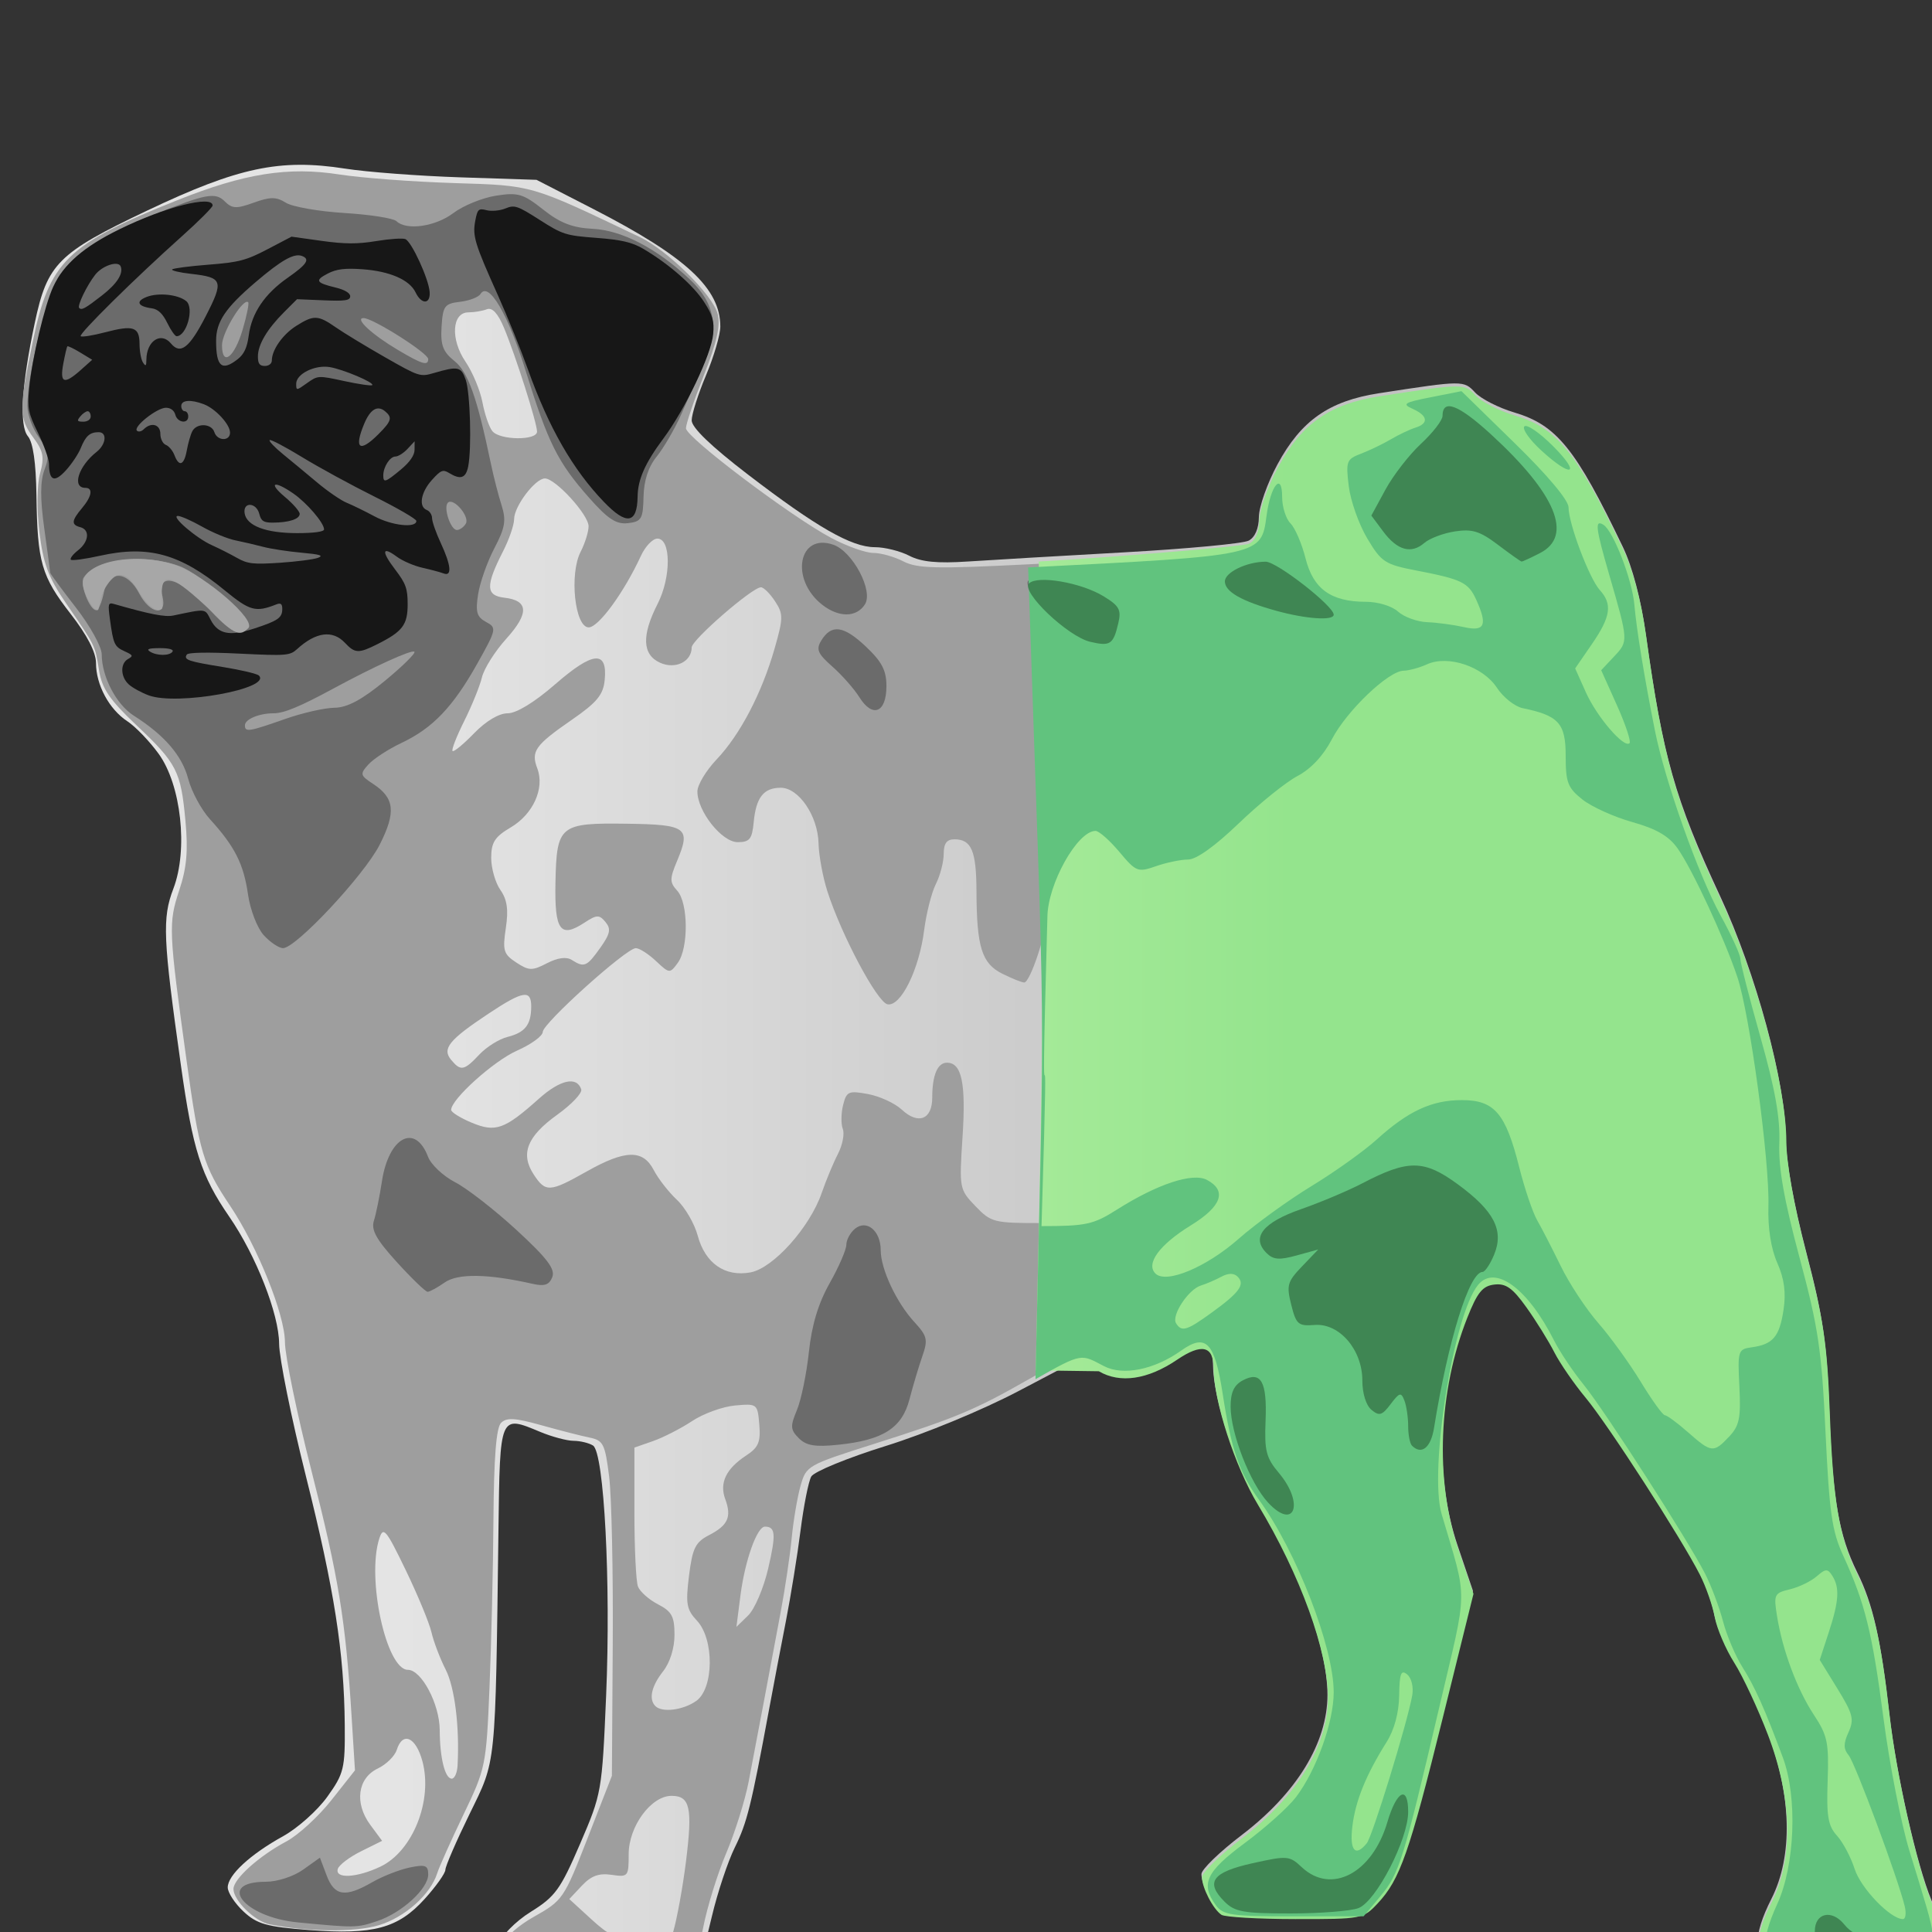 <?xml version="1.0" encoding="UTF-8" standalone="no"?>
<!-- Created with Inkscape (http://www.inkscape.org/) -->

<svg
   xmlns:dc="http://purl.org/dc/elements/1.1/"
   xmlns:cc="http://creativecommons.org/ns#"
   xmlns:rdf="http://www.w3.org/1999/02/22-rdf-syntax-ns#"
   xmlns:svg="http://www.w3.org/2000/svg"
   xmlns="http://www.w3.org/2000/svg"
   xmlns:xlink="http://www.w3.org/1999/xlink"
   xmlns:sodipodi="http://sodipodi.sourceforge.net/DTD/sodipodi-0.dtd"
   xmlns:inkscape="http://www.inkscape.org/namespaces/inkscape"
   width="64"
   height="64"
   id="svg2495"
   sodipodi:version="0.32"
   inkscape:version="0.47 r22583"
   inkscape:export-filename="percy 2.png"
   inkscape:export-xdpi="90"
   inkscape:export-ydpi="90"
   sodipodi:docname="persy_unsynced.svg"
   inkscape:output_extension="org.inkscape.output.svg.inkscape"
   version="1.0">
  <rect width="100%" height="100%" fill="#333333" stroke="none"/>
  <sodipodi:namedview
     id="base"
     pagecolor="#ffffff"
     bordercolor="#666666"
     borderopacity="1.0"
     inkscape:pageopacity="0.0"
     inkscape:pageshadow="2"
     inkscape:zoom="10.24"
     inkscape:cx="56.279062"
     inkscape:cy="50.996771"
     inkscape:document-units="px"
     inkscape:current-layer="layer1"
     showgrid="false"
     inkscape:window-width="1688"
     inkscape:window-height="886"
     inkscape:window-x="72"
     inkscape:window-y="57"
     showguides="true"
     inkscape:guide-bbox="true"
     inkscape:window-maximized="0">
    <sodipodi:guide
       orientation="0,1"
       position="559.056,159.099"
       id="guide2523" />
  </sodipodi:namedview>
  <defs
     id="defs2497">
    <linearGradient
       id="linearGradient3176-734-748-342-116-658-183-116-103-544-940-937-495-352-321-825-596-136-941-902-216-541">
      <stop
         id="stop2835"
         offset="0"
         style="stop-color:#c2c2c2;stop-opacity:1;" />
      <stop
         id="stop2837"
         offset="1"
         style="stop-color:#e4e4e4;stop-opacity:1;" />
    </linearGradient>
    <linearGradient
       y2="1565.736"
       x2="162.551"
       y1="1565.736"
       x1="802.891"
       gradientUnits="userSpaceOnUse"
       id="linearGradient3213-518-745-539-243-423-182-462-947-961-883-365-96-859-607-672-33-327-163-728-402-911"
       xlink:href="#linearGradient3176-734-748-342-116-658-183-116-103-544-940-937-495-352-321-825-596-136-941-902-216-541"
       inkscape:collect="always" />
    <linearGradient
       id="linearGradient3176">
      <stop
         style="stop-color:#b28de4;stop-opacity:1;"
         offset="0"
         id="stop3178" />
      <stop
         style="stop-color:#c7b4f9;stop-opacity:1;"
         offset="1"
         id="stop3180" />
    </linearGradient>
    <inkscape:perspective
       sodipodi:type="inkscape:persp3d"
       inkscape:vp_x="0 : 526.18109 : 1"
       inkscape:vp_y="0 : 1000 : 0"
       inkscape:vp_z="744.09448 : 526.18109 : 1"
       inkscape:persp3d-origin="372.04724 : 350.78739 : 1"
       id="perspective2503" />
    <linearGradient
       inkscape:collect="always"
       xlink:href="#linearGradient3176"
       id="linearGradient3182"
       x1="802.891"
       y1="1565.736"
       x2="162.551"
       y2="1565.736"
       gradientUnits="userSpaceOnUse" />
    <linearGradient
       inkscape:collect="always"
       xlink:href="#linearGradient3176"
       id="linearGradient3213"
       gradientUnits="userSpaceOnUse"
       x1="802.891"
       y1="1565.736"
       x2="162.551"
       y2="1565.736" />
    <linearGradient
       inkscape:collect="always"
       xlink:href="#linearGradient3176-734"
       id="linearGradient3213-518"
       gradientUnits="userSpaceOnUse"
       x1="802.891"
       y1="1565.736"
       x2="162.551"
       y2="1565.736" />
    <linearGradient
       id="linearGradient3176-734">
      <stop
         style="stop-color:#cc8de4;stop-opacity:1;"
         offset="0"
         id="stop6653" />
      <stop
         style="stop-color:#dbb4f9;stop-opacity:1;"
         offset="1"
         id="stop6655" />
    </linearGradient>
    <linearGradient
       inkscape:collect="always"
       xlink:href="#linearGradient3176-734-748"
       id="linearGradient3213-518-745"
       gradientUnits="userSpaceOnUse"
       x1="802.891"
       y1="1565.736"
       x2="162.551"
       y2="1565.736" />
    <linearGradient
       id="linearGradient3176-734-748">
      <stop
         style="stop-color:#e48de1;stop-opacity:1;"
         offset="0"
         id="stop6704" />
      <stop
         style="stop-color:#efb4f9;stop-opacity:1;"
         offset="1"
         id="stop6706" />
    </linearGradient>
    <linearGradient
       inkscape:collect="always"
       xlink:href="#linearGradient3176-734-748-342"
       id="linearGradient3213-518-745-539"
       gradientUnits="userSpaceOnUse"
       x1="802.891"
       y1="1565.736"
       x2="162.551"
       y2="1565.736" />
    <linearGradient
       id="linearGradient3176-734-748-342">
      <stop
         style="stop-color:#e48dc6;stop-opacity:1;"
         offset="0"
         id="stop6762" />
      <stop
         style="stop-color:#f9b4ee;stop-opacity:1;"
         offset="1"
         id="stop6764" />
    </linearGradient>
    <linearGradient
       inkscape:collect="always"
       xlink:href="#linearGradient3176-734-748-342-116"
       id="linearGradient3213-518-745-539-243"
       gradientUnits="userSpaceOnUse"
       x1="802.891"
       y1="1565.736"
       x2="162.551"
       y2="1565.736" />
    <linearGradient
       id="linearGradient3176-734-748-342-116">
      <stop
         style="stop-color:#e48dab;stop-opacity:1;"
         offset="0"
         id="stop6828" />
      <stop
         style="stop-color:#f9b4d9;stop-opacity:1;"
         offset="1"
         id="stop6830" />
    </linearGradient>
    <linearGradient
       inkscape:collect="always"
       xlink:href="#linearGradient3176-734-748-342-116-658"
       id="linearGradient3213-518-745-539-243-423"
       gradientUnits="userSpaceOnUse"
       x1="802.891"
       y1="1565.736"
       x2="162.551"
       y2="1565.736" />
    <linearGradient
       id="linearGradient3176-734-748-342-116-658">
      <stop
         style="stop-color:#e48d90;stop-opacity:1;"
         offset="0"
         id="stop6902" />
      <stop
         style="stop-color:#f9b4c4;stop-opacity:1;"
         offset="1"
         id="stop6904" />
    </linearGradient>
    <linearGradient
       inkscape:collect="always"
       xlink:href="#linearGradient3176-734-748-342-116-658-183"
       id="linearGradient3213-518-745-539-243-423-182"
       gradientUnits="userSpaceOnUse"
       x1="802.891"
       y1="1565.736"
       x2="162.551"
       y2="1565.736" />
    <linearGradient
       id="linearGradient3176-734-748-342-116-658-183">
      <stop
         style="stop-color:#e4a48d;stop-opacity:1;"
         offset="0"
         id="stop6984" />
      <stop
         style="stop-color:#f9b8b4;stop-opacity:1;"
         offset="1"
         id="stop6986" />
    </linearGradient>
    <linearGradient
       inkscape:collect="always"
       xlink:href="#linearGradient3176-734-748-342-116-658-183-116"
       id="linearGradient3213-518-745-539-243-423-182-462"
       gradientUnits="userSpaceOnUse"
       x1="802.891"
       y1="1565.736"
       x2="162.551"
       y2="1565.736" />
    <linearGradient
       id="linearGradient3176-734-748-342-116-658-183-116">
      <stop
         style="stop-color:#e4be8d;stop-opacity:1;"
         offset="0"
         id="stop7074" />
      <stop
         style="stop-color:#f9ccb4;stop-opacity:1;"
         offset="1"
         id="stop7076" />
    </linearGradient>
    <linearGradient
       inkscape:collect="always"
       xlink:href="#linearGradient3176-734-748-342-116-658-183-116-103"
       id="linearGradient3213-518-745-539-243-423-182-462-947"
       gradientUnits="userSpaceOnUse"
       x1="802.891"
       y1="1565.736"
       x2="162.551"
       y2="1565.736" />
    <linearGradient
       id="linearGradient3176-734-748-342-116-658-183-116-103">
      <stop
         style="stop-color:#e4d88d;stop-opacity:1;"
         offset="0"
         id="stop7172" />
      <stop
         style="stop-color:#f9e0b4;stop-opacity:1;"
         offset="1"
         id="stop7174" />
    </linearGradient>
    <linearGradient
       inkscape:collect="always"
       xlink:href="#linearGradient3176-734-748-342-116-658-183-116-103-544"
       id="linearGradient3213-518-745-539-243-423-182-462-947-961"
       gradientUnits="userSpaceOnUse"
       x1="802.891"
       y1="1565.736"
       x2="162.551"
       y2="1565.736" />
    <linearGradient
       id="linearGradient3176-734-748-342-116-658-183-116-103-544">
      <stop
         style="stop-color:#d5e48d;stop-opacity:1;"
         offset="0"
         id="stop7278" />
      <stop
         style="stop-color:#f9f4b4;stop-opacity:1;"
         offset="1"
         id="stop7280" />
    </linearGradient>
    <linearGradient
       inkscape:collect="always"
       xlink:href="#linearGradient3176-734-748-342-116-658-183-116-103-544-940"
       id="linearGradient3213-518-745-539-243-423-182-462-947-961-883"
       gradientUnits="userSpaceOnUse"
       x1="802.891"
       y1="1565.736"
       x2="162.551"
       y2="1565.736" />
    <linearGradient
       id="linearGradient3176-734-748-342-116-658-183-116-103-544-940">
      <stop
         style="stop-color:#bae48d;stop-opacity:1;"
         offset="0"
         id="stop7392" />
      <stop
         style="stop-color:#e9f9b4;stop-opacity:1;"
         offset="1"
         id="stop7394" />
    </linearGradient>
    <linearGradient
       inkscape:collect="always"
       xlink:href="#linearGradient3176-734-748-342-116-658-183-116-103-544-940-937"
       id="linearGradient3213-518-745-539-243-423-182-462-947-961-883-365"
       gradientUnits="userSpaceOnUse"
       x1="802.891"
       y1="1565.736"
       x2="162.551"
       y2="1565.736" />
    <linearGradient
       id="linearGradient3176-734-748-342-116-658-183-116-103-544-940-937">
      <stop
         style="stop-color:#9fe48d;stop-opacity:1;"
         offset="0"
         id="stop7514" />
      <stop
         style="stop-color:#d4f9b4;stop-opacity:1;"
         offset="1"
         id="stop7516" />
    </linearGradient>
    <linearGradient
       inkscape:collect="always"
       xlink:href="#linearGradient3176-734-748-342-116-658-183-116-103-544-940-937-495"
       id="linearGradient3213-518-745-539-243-423-182-462-947-961-883-365-96"
       gradientUnits="userSpaceOnUse"
       x1="802.891"
       y1="1565.736"
       x2="162.551"
       y2="1565.736" />
    <linearGradient
       id="linearGradient3176-734-748-342-116-658-183-116-103-544-940-937-495">
      <stop
         style="stop-color:#8de495;stop-opacity:1;"
         offset="0"
         id="stop7644" />
      <stop
         style="stop-color:#bff9b4;stop-opacity:1;"
         offset="1"
         id="stop7646" />
    </linearGradient>
    <linearGradient
       inkscape:collect="always"
       xlink:href="#linearGradient3176-734-748-342-116-658-183-116-103-544-940-937-495-352"
       id="linearGradient3213-518-745-539-243-423-182-462-947-961-883-365-96-859"
       gradientUnits="userSpaceOnUse"
       x1="802.891"
       y1="1565.736"
       x2="162.551"
       y2="1565.736" />
    <linearGradient
       id="linearGradient3176-734-748-342-116-658-183-116-103-544-940-937-495-352">
      <stop
         style="stop-color:#8de4af;stop-opacity:1;"
         offset="0"
         id="stop7782" />
      <stop
         style="stop-color:#b4f9bd;stop-opacity:1;"
         offset="1"
         id="stop7784" />
    </linearGradient>
    <linearGradient
       inkscape:collect="always"
       xlink:href="#linearGradient3176-734-748-342-116-658-183-116-103-544-940-937-495-352-321"
       id="linearGradient3213-518-745-539-243-423-182-462-947-961-883-365-96-859-607"
       gradientUnits="userSpaceOnUse"
       x1="802.891"
       y1="1565.736"
       x2="162.551"
       y2="1565.736" />
    <linearGradient
       id="linearGradient3176-734-748-342-116-658-183-116-103-544-940-937-495-352-321">
      <stop
         style="stop-color:#8de4c9;stop-opacity:1;"
         offset="0"
         id="stop7928" />
      <stop
         style="stop-color:#b4f9d1;stop-opacity:1;"
         offset="1"
         id="stop7930" />
    </linearGradient>
    <linearGradient
       inkscape:collect="always"
       xlink:href="#linearGradient3176-734-748-342-116-658-183-116-103-544-940-937-495-352-321-825"
       id="linearGradient3213-518-745-539-243-423-182-462-947-961-883-365-96-859-607-672"
       gradientUnits="userSpaceOnUse"
       x1="802.891"
       y1="1565.736"
       x2="162.551"
       y2="1565.736" />
    <linearGradient
       id="linearGradient3176-734-748-342-116-658-183-116-103-544-940-937-495-352-321-825">
      <stop
         style="stop-color:#8de4e3;stop-opacity:1;"
         offset="0"
         id="stop8082" />
      <stop
         style="stop-color:#b4f9e5;stop-opacity:1;"
         offset="1"
         id="stop8084" />
    </linearGradient>
    <linearGradient
       inkscape:collect="always"
       xlink:href="#linearGradient3176-734-748-342-116-658-183-116-103-544-940-937-495-352-321-825-596"
       id="linearGradient3213-518-745-539-243-423-182-462-947-961-883-365-96-859-607-672-33"
       gradientUnits="userSpaceOnUse"
       x1="802.891"
       y1="1565.736"
       x2="162.551"
       y2="1565.736" />
    <linearGradient
       id="linearGradient3176-734-748-342-116-658-183-116-103-544-940-937-495-352-321-825-596">
      <stop
         style="stop-color:#8dcae4;stop-opacity:1;"
         offset="0"
         id="stop8244" />
      <stop
         style="stop-color:#b4f8f9;stop-opacity:1;"
         offset="1"
         id="stop8246" />
    </linearGradient>
    <linearGradient
       inkscape:collect="always"
       xlink:href="#linearGradient3176-734-748-342-116-658-183-116-103-544-940-937-495-352-321-825-596-136"
       id="linearGradient3213-518-745-539-243-423-182-462-947-961-883-365-96-859-607-672-33-327"
       gradientUnits="userSpaceOnUse"
       x1="802.891"
       y1="1565.736"
       x2="162.551"
       y2="1565.736" />
    <linearGradient
       id="linearGradient3176-734-748-342-116-658-183-116-103-544-940-937-495-352-321-825-596-136">
      <stop
         style="stop-color:#8dafe4;stop-opacity:1;"
         offset="0"
         id="stop8414" />
      <stop
         style="stop-color:#b4e3f9;stop-opacity:1;"
         offset="1"
         id="stop8416" />
    </linearGradient>
    <linearGradient
       inkscape:collect="always"
       xlink:href="#linearGradient3176-734-748-342-116-658-183-116-103-544-940-937-495-352-321-825-596-136-941"
       id="linearGradient3213-518-745-539-243-423-182-462-947-961-883-365-96-859-607-672-33-327-163"
       gradientUnits="userSpaceOnUse"
       x1="802.891"
       y1="1565.736"
       x2="162.551"
       y2="1565.736" />
    <linearGradient
       id="linearGradient3176-734-748-342-116-658-183-116-103-544-940-937-495-352-321-825-596-136-941">
      <stop
         style="stop-color:#8d94e4;stop-opacity:1;"
         offset="0"
         id="stop8592" />
      <stop
         style="stop-color:#b4cef9;stop-opacity:1;"
         offset="1"
         id="stop8594" />
    </linearGradient>
    <linearGradient
       inkscape:collect="always"
       xlink:href="#linearGradient3176-734-748-342-116-658-183-116-103-544-940-937-495-352-321-825-596-136-941-902"
       id="linearGradient3213-518-745-539-243-423-182-462-947-961-883-365-96-859-607-672-33-327-163-728"
       gradientUnits="userSpaceOnUse"
       x1="802.891"
       y1="1565.736"
       x2="162.551"
       y2="1565.736" />
    <linearGradient
       id="linearGradient3176-734-748-342-116-658-183-116-103-544-940-937-495-352-321-825-596-136-941-902">
      <stop
         style="stop-color:#e48d94;stop-opacity:1;"
         offset="0"
         id="stop8778" />
      <stop
         style="stop-color:#f9b4ce;stop-opacity:1;"
         offset="1"
         id="stop8780" />
    </linearGradient>
    <linearGradient
       inkscape:collect="always"
       xlink:href="#linearGradient3176-734-748-342-116-658-183-116-103-544-940-937-495-352-321-825-596-136-941-902-216"
       id="linearGradient3213-518-745-539-243-423-182-462-947-961-883-365-96-859-607-672-33-327-163-728-402"
       gradientUnits="userSpaceOnUse"
       x1="802.891"
       y1="1565.736"
       x2="162.551"
       y2="1565.736" />
    <linearGradient
       id="linearGradient3176-734-748-342-116-658-183-116-103-544-940-937-495-352-321-825-596-136-941-902-216">
      <stop
         style="stop-color:#94e48d;stop-opacity:1;"
         offset="0"
         id="stop8972" />
      <stop
         style="stop-color:#cef9b4;stop-opacity:1;"
         offset="1"
         id="stop8974" />
    </linearGradient>
    <mask
       maskUnits="userSpaceOnUse"
       id="mask3243">
      <rect
         style="fill:#008080"
         id="rect3245"
         width="843.75"
         height="812.5"
         x="-2641.086"
         y="1543.025" />
    </mask>
    <mask
       maskUnits="userSpaceOnUse"
       id="mask3257">
      <rect
         style="fill:#ffffff"
         id="rect3259"
         width="715.946"
         height="1334.664"
         x="579.593"
         y="900.281"
         mask="none" />
    </mask>
    <linearGradient
       inkscape:collect="always"
       xlink:href="#linearGradient3176-734-748-342-116-658-183-116-103-544-940-937-495-352-321-825-596-136-941-902-216-541"
       id="linearGradient3277"
       gradientUnits="userSpaceOnUse"
       x1="802.891"
       y1="1565.736"
       x2="162.551"
       y2="1565.736" />
    <linearGradient
       inkscape:collect="always"
       xlink:href="#linearGradient3176-734-748-342-116-658-183-116-103-544-940-937-495-352-321-825-596-136-941-902-216"
       id="linearGradient2521"
       gradientUnits="userSpaceOnUse"
       x1="802.891"
       y1="1565.736"
       x2="162.551"
       y2="1565.736" />
  </defs>
  <g
     inkscape:label="Ebene 1"
     inkscape:groupmode="layer"
     id="layer1"
     transform="translate(109.837,-2166.525)">
    <g
       id="g3261"
       transform="matrix(0.046,0,0,0.046,-104.043,2130.541)">
      <path
         id="path3263"
         d="m 266.968,2228.691 c -18.779,-3.498 -31.249,-9.558 -39.077,-18.99 -9.022,-10.871 5.303,-36.318 28.595,-50.797 17.375,-10.801 21.196,-16.086 35.271,-48.782 15.58,-36.193 15.824,-37.58 18.781,-106.79 3.468,-81.186 -1.454,-175.022 -9.446,-180.094 -2.888,-1.833 -9.2,-3.36 -14.027,-3.395 -4.827,-0.035 -15.682,-2.948 -24.122,-6.475 -29.069,-12.146 -28.857,-12.646 -29.943,70.403 -2.268,173.415 -1.425,165.132 -20.866,204.926 -9.542,19.531 -17.349,37.543 -17.349,40.027 0,2.484 -6.697,11.928 -14.881,20.988 -19.182,21.232 -36.894,26.006 -83.243,22.438 -30.739,-2.366 -37.571,-4.295 -47.275,-13.348 -6.239,-5.82 -11.343,-13.624 -11.343,-17.341 0,-8.824 16.192,-23.799 39.896,-36.896 10.438,-5.767 24.757,-18.552 31.82,-28.412 11.943,-16.67 12.822,-20.281 12.555,-51.56 -0.448,-52.486 -7.484,-97.499 -28.099,-179.785 -10.477,-41.816 -19.099,-84.508 -19.16,-94.87 -0.127,-21.418 -16.619,-63.447 -35.883,-91.447 -20.398,-29.648 -26.224,-47.858 -34.835,-108.884 -12.931,-91.646 -13.551,-106.156 -5.439,-127.396 10.718,-28.064 5.624,-74.697 -10.607,-97.103 -6.575,-9.077 -16.727,-19.63 -22.56,-23.452 -13.075,-8.567 -22.557,-26.189 -22.557,-41.921 0,-7.734 -6.35,-20.036 -18.256,-35.369 -21.092,-27.162 -23.962,-37.136 -24.639,-85.621 -0.324,-23.233 -2.436,-37.844 -6.108,-42.269 -6.378,-7.685 -4.642,-36.573 4.907,-81.638 9.055,-42.737 16.669,-50.351 80.922,-80.916 65.523,-31.17 95.634,-37.551 142.603,-30.219 15.88,2.479 53.379,5.307 83.331,6.284 l 54.458,1.777 41.162,21.143 c 66.536,34.177 91.222,57.05 91.222,84.521 0,5.853 -4.64,21.666 -10.312,35.141 -5.672,13.475 -10.312,28.069 -10.312,32.432 0,5.18 14.05,18.701 40.49,38.968 49.516,37.955 74.659,52.343 91.47,52.343 7.049,0 18.174,2.771 24.723,6.157 8.65,4.473 20.157,5.611 42.074,4.16 16.592,-1.098 67.291,-4.071 112.664,-6.606 45.373,-2.535 85.744,-6.329 89.714,-8.43 4.538,-2.402 7.261,-8.745 7.334,-17.081 0.064,-7.293 6.096,-24.342 13.406,-37.887 17.013,-31.527 37.171,-45.64 73.099,-51.179 60.545,-9.334 61.005,-9.338 69.226,-0.513 4.242,4.554 16.927,11.016 28.188,14.36 30.578,9.081 44.295,26.081 78.279,97.019 6.764,14.118 12.925,37.486 16.312,61.872 12.349,88.885 21.034,119.52 53.792,189.74 25.57,54.812 47.005,133.902 47.165,174.03 0.065,16.171 5.602,47.1 14.627,81.706 12.152,46.59 14.871,65.116 16.651,113.431 2.387,64.813 6.798,90.511 20.178,117.556 11.276,22.793 16.886,47.476 22.968,101.057 4.94,43.519 19.883,109.702 30.512,135.142 10.138,24.263 8.141,35.195 -9.685,53.021 -13.928,13.928 -18.468,16.014 -34.858,16.014 -27.205,0 -58.544,-7.588 -70.642,-17.104 -13.554,-10.661 -13.604,-26.502 -0.167,-53.017 15.68,-30.942 14.661,-74.523 -2.813,-120.297 -7.219,-18.91 -18.159,-42.324 -24.312,-52.031 -6.153,-9.707 -12.467,-24.47 -14.031,-32.806 -1.564,-8.336 -6.39,-22.109 -10.725,-30.605 -13.562,-26.584 -65.989,-107.819 -82.118,-127.24 -8.478,-10.209 -18.712,-25.058 -22.741,-32.998 -4.03,-7.94 -13.016,-22.412 -19.97,-32.16 -10.023,-14.05 -14.821,-17.47 -23.149,-16.499 -8.505,0.991 -12.229,5.58 -19.561,24.104 -20.72,52.351 -23.282,116.539 -6.616,165.758 l 11.139,32.897 -22.106,89.284 c -24.085,97.277 -30.82,116.469 -46.897,133.625 -10.44,11.141 -11.496,11.342 -59.292,11.28 -26.765,-0.035 -50.705,-1.427 -53.202,-3.094 -6.004,-4.009 -14.023,-19.507 -14.023,-27.101 0,-3.328 13.041,-15.979 28.981,-28.113 39.544,-30.104 61.765,-66.423 61.765,-100.952 0,-33.641 -19.87,-88.431 -50.501,-139.253 -16.539,-27.441 -31.776,-74.482 -31.924,-98.563 -0.097,-15.78 -8.66,-17.658 -26.21,-5.749 -21.12,14.333 -41.175,17.283 -56.388,8.297 l -12.287,-7.258 -45.357,23.84 c -25.874,13.599 -66.859,30.538 -95.415,39.434 -27.532,8.577 -51.676,18.485 -53.653,22.017 -1.977,3.533 -5.442,20.983 -7.7,38.779 -2.258,17.796 -7.01,47.205 -10.56,65.354 -3.55,18.149 -9.032,46.919 -12.182,63.934 -12.802,69.153 -15.797,81.211 -24.585,98.995 -5.045,10.209 -12.464,32.483 -16.486,49.497 -13.789,58.334 -21.242,65.705 -68.731,67.977 -19.005,0.909 -41.98,0.27 -51.054,-1.421 z"
         style="fill:url(#linearGradient3277);fill-opacity:1" />
      <path
         sodipodi:nodetypes="csscccsssssssssssscccsssssssssssssssssssssssssssssssssssssssscccsscccscccssssssssssssscccssssssssssscccssssssssssssssssssccssscccsssccsscccsssssssssccssscccsccsssssccsssssssccsssssssscccsssssccscccccssssssssssssssssssssssssssssssssssssssssssssssssssssssssssssssssssssssssssssssssssssssssssssssssssssssssssssssssssssssccssssccssssccssssssccssc"
         id="path3265"
         d="m 273.325,2227.729 c -23.773,-4.12 -40.331,-12.592 -44.171,-22.598 -4.738,-12.346 7.562,-30.22 29.201,-42.432 21.047,-11.878 21.762,-12.923 38.888,-56.861 l 17.446,-44.76 0.622,-94.87 c 0.342,-52.178 -0.833,-106.481 -2.613,-120.674 -2.948,-23.514 -4.205,-26.001 -14.17,-28.032 -6.014,-1.226 -21.668,-5.239 -34.785,-8.919 -18.792,-5.272 -24.915,-5.621 -28.873,-1.648 -3.479,3.492 -5.164,24.949 -5.479,69.783 -0.25,35.607 -1.536,90.297 -2.857,121.533 -2.347,55.487 -2.777,57.574 -18.711,90.745 -8.97,18.674 -17.478,37.664 -18.907,42.202 -4.842,15.377 -23.33,31.841 -42.099,37.49 -17.108,5.149 -51.301,4.853 -78.756,-0.681 -10.566,-2.13 -25.894,-17.171 -25.894,-25.41 0,-7.221 18.422,-23.78 38.105,-34.25 8.48,-4.511 23.064,-17.875 32.409,-29.697 l 16.991,-21.495 -2.458,-39.286 C 122.899,1948.878 117.917,1918.413 98.387,1841.6 87.884,1800.289 79.268,1758.526 79.24,1748.793 79.184,1729.025 59.498,1680.082 39.723,1650.546 20.383,1621.661 17.516,1612.083 8.368,1545.807 -4.53,1452.363 -4.755,1447.094 3.131,1423.353 c 5.392,-16.234 6.466,-28.326 4.446,-50.057 -3.334,-35.871 -6.068,-41.18 -35.597,-69.114 -19.056,-18.027 -24.522,-26.075 -26.616,-39.185 -2.921,-18.293 -2.216,-16.863 -23.952,-48.574 -12.511,-18.252 -16.244,-28.283 -18.978,-50.998 -1.989,-16.52 -1.798,-34.092 0.458,-42.265 3.199,-11.584 2.384,-15.988 -4.739,-25.623 -10.532,-14.245 -10.582,-20.409 -0.558,-68.985 C -90.415,970.442 -78.147,958.398 1.527,926.521 49.962,907.143 81.375,902.144 118.476,907.91 c 15.88,2.468 53.003,5.25 82.496,6.182 57.359,1.813 54.25,0.909 133.818,38.892 20.145,9.616 52.695,41.791 56.103,55.454 2.074,8.316 -0.725,20.68 -9.993,44.133 -7.081,17.919 -12.874,35.061 -12.874,38.093 0,6.516 75.714,63.651 104.765,79.057 11.114,5.894 24.663,10.716 30.109,10.716 5.446,0 15.193,2.736 21.66,6.08 9.964,5.153 23.617,5.482 89.509,2.16 168.79,-8.51 167.821,-8.3 171.714,-37.327 2.945,-21.957 11.219,-31.751 11.219,-13.28 0,7.098 2.704,15.609 6.009,18.913 3.305,3.305 8.185,14.65 10.844,25.213 5.549,22.038 18.35,31.24 43.458,31.24 8.713,0 18.729,3.06 23.17,7.079 4.302,3.893 13.729,7.314 20.949,7.603 7.22,0.288 19.159,1.891 26.532,3.561 15.017,3.402 17.133,-1.423 8.722,-19.884 -5.58,-12.248 -10.348,-14.571 -42.699,-20.808 -22.976,-4.43 -25.46,-6.04 -35.669,-23.123 -6.035,-10.099 -12.034,-27.017 -13.33,-37.595 -2.213,-18.062 -1.674,-19.495 8.858,-23.519 6.168,-2.357 15.855,-7.022 21.527,-10.366 5.672,-3.344 13.56,-7.088 17.53,-8.319 9.836,-3.049 9.069,-8.66 -1.85,-13.532 -7.948,-3.547 -6.342,-4.586 13.005,-8.411 l 22.074,-4.364 38.555,37.66 c 23.508,22.962 38.555,40.912 38.555,45.993 0,11.723 14.916,51.19 22.523,59.596 9.204,10.171 7.889,19.144 -5.701,38.898 l -12.052,17.517 7.714,17.23 c 7.907,17.662 27.539,40.505 31.449,36.595 1.202,-1.202 -2.899,-13.514 -9.113,-27.361 l -11.298,-25.176 9.384,-9.989 c 10.252,-10.912 10.25,-10.94 -3.629,-58.824 -9.821,-33.883 -10.516,-39.845 -4.187,-35.933 7.119,4.4 20.712,39.447 22.303,57.505 1.607,18.235 7.25,52.784 14.825,90.776 7.28,36.507 31.108,103.555 47.327,133.166 7.809,14.257 14.198,28.275 14.198,31.152 0,2.877 6.518,28.314 14.485,56.528 10.535,37.31 14.231,58.058 13.556,76.092 -0.672,17.934 3.357,40.773 14.561,82.542 13.561,50.557 15.892,66.221 18.715,125.806 2.742,57.876 4.64,71.145 12.682,88.683 15.798,34.45 20.928,55.178 29.097,117.556 4.308,32.895 12.659,75.587 18.559,94.87 21.776,71.17 21.179,64.545 7.552,83.819 l -12.188,17.238 -38.024,-0.329 c -31.36,-0.272 -39.987,-1.789 -49.228,-8.657 -15.053,-11.188 -15.931,-25.701 -3.234,-53.435 12.812,-27.984 14.687,-76.944 4.045,-105.58 -12.936,-34.807 -20.107,-50.846 -29.086,-65.049 -5.019,-7.94 -11.314,-22.779 -13.989,-32.975 -2.675,-10.196 -8.474,-25.618 -12.889,-34.271 -12.402,-24.31 -71.958,-117.005 -87.53,-136.234 -7.659,-9.457 -17.194,-23.692 -21.191,-31.632 -18.949,-37.65 -42.56,-54.992 -54.753,-40.217 -17.682,21.427 -35.544,133.574 -26.289,165.058 18.979,64.566 19.151,50.322 -1.687,139.144 -26.006,110.852 -28.784,119.756 -42.469,136.148 l -12.027,14.406 -50.282,0 c -45.013,0 -50.895,-0.839 -56.137,-8.007 -11.187,-15.299 -7.088,-24.078 20.914,-44.804 14.723,-10.897 31.282,-25.746 36.797,-32.998 14.654,-19.267 27.179,-54.065 27.179,-75.514 0,-32.37 -26.69,-101.2 -53.701,-138.487 -14.496,-20.011 -20.001,-36.062 -26.267,-76.592 -5.738,-37.112 -12.04,-43.667 -29.826,-31.024 -19.408,13.796 -41.851,18.349 -55.544,11.268 -16.61,-8.589 -19.583,-7.951 -53.828,11.565 -39.144,22.307 -52.41,27.848 -111.83,46.707 -47.736,15.151 -48.511,15.596 -52.612,30.202 -2.289,8.154 -5.142,25.034 -6.339,37.511 -1.197,12.477 -4.794,36.607 -7.993,53.622 -3.199,17.015 -8.605,45.785 -12.014,63.934 -3.409,18.149 -8.345,44.135 -10.97,57.747 -2.624,13.612 -9.899,36.814 -16.165,51.56 -6.266,14.746 -13.74,38.876 -16.607,53.622 -5.809,29.873 -18.319,52.207 -30.905,55.175 -20.163,4.756 -55.473,5.761 -76.198,2.169 z m 94.75,-105.179 c 4.791,-38.554 2.909,-47.036 -10.436,-47.036 -14.723,0 -30.861,21.98 -30.861,42.032 0,16.142 -0.377,16.596 -12.332,14.841 -9.117,-1.338 -14.692,0.702 -21.383,7.824 l -9.051,9.634 15.903,14.566 c 12.879,11.797 18.083,14.088 27.368,12.048 8.617,-1.893 13.309,-0.355 18.886,6.19 7.398,8.682 7.436,8.656 12.57,-8.849 2.832,-9.657 7.034,-32.72 9.337,-51.252 z m 877.267,30.304 c -4.721,-19.714 -35.67,-103.073 -40.372,-108.739 -3.809,-4.59 -3.837,-8.417 -0.122,-16.571 4.226,-9.275 3.232,-13.201 -7.94,-31.358 l -12.771,-20.755 6.484,-19.823 c 7.388,-22.586 7.988,-32.195 2.548,-40.796 -3.314,-5.239 -4.782,-5.177 -11.28,0.477 -4.109,3.575 -12.797,7.769 -19.308,9.319 -11.176,2.662 -11.692,3.731 -9.232,19.114 3.966,24.804 14.474,52.975 26.624,71.377 9.747,14.763 10.827,19.96 9.863,47.456 -0.894,25.487 0.278,32.374 6.71,39.448 4.286,4.714 10.012,15.501 12.724,23.973 4.449,13.895 25.698,35.996 34.72,36.112 1.966,0.025 2.574,-4.131 1.352,-9.235 z M 147.963,2126.507 c 23.289,-11.052 37.888,-47.642 30.281,-75.895 -4.703,-17.464 -14.208,-21.682 -18.486,-8.203 -1.421,4.478 -7.579,10.524 -13.683,13.436 -14.543,6.938 -16.912,24.947 -5.339,40.6 l 8.487,11.479 -15.149,7.513 c -8.332,4.132 -15.869,9.833 -16.748,12.669 -2.266,7.304 13.623,6.475 30.637,-1.599 z m 709.96,-19.025 c 4.146,-5.108 29.074,-86.147 32.744,-106.448 1.073,-5.936 -0.501,-12.543 -3.6,-15.113 -4.456,-3.695 -5.562,-0.816 -5.795,15.08 -0.184,12.537 -3.479,24.722 -9.107,33.674 -14.755,23.469 -22.307,42.039 -24.576,60.431 -2.168,17.579 2.03,22.606 10.335,12.374 z m -654.378,-53.622 c 1.535,-27.828 -1.986,-56.357 -8.547,-69.254 -4.085,-8.03 -8.685,-20.095 -10.221,-26.811 -1.537,-6.716 -9.897,-26.912 -18.578,-44.881 -14.163,-29.314 -16.116,-31.645 -19.008,-22.686 -9.273,28.721 5.076,94.542 20.611,94.542 9.774,0 22.817,24.67 22.898,43.31 0.087,20.117 3.791,35.061 8.69,35.061 2.004,0 3.874,-4.176 4.155,-9.281 z m 171.811,-46.638 c 12.803,-8.968 13.154,-44.489 0.571,-57.882 -7.484,-7.966 -8.22,-12.156 -5.693,-32.382 2.479,-19.84 4.583,-24.101 14.41,-29.183 13.694,-7.082 16.413,-13.14 11.66,-25.987 -4.307,-11.642 0.619,-21.876 15.096,-31.361 8.855,-5.802 10.494,-9.66 9.448,-22.239 -1.249,-15.021 -1.476,-15.201 -17.429,-13.786 -8.89,0.788 -22.811,5.83 -30.936,11.203 -8.125,5.373 -20.805,11.871 -28.178,14.438 l -13.406,4.669 0,46.694 c 0,25.682 1.153,49.699 2.562,53.371 1.409,3.672 7.906,9.44 14.437,12.818 9.955,5.148 11.874,8.701 11.874,21.977 0,9.591 -3.253,19.973 -8.25,26.325 -8.394,10.671 -10.455,20.042 -5.5,24.998 4.836,4.836 19.873,2.954 29.331,-3.671 z m 51.885,-95.406 c 5.739,-24.711 5.311,-30.165 -2.368,-30.165 -5.68,0 -14.39,24.503 -17.595,49.497 l -2.909,22.686 8.473,-8.249 c 4.66,-4.537 11.14,-19.733 14.399,-33.769 z m 691.647,-97.193 c 7.401,-7.872 8.521,-13.349 7.379,-36.092 -1.3,-25.896 -0.994,-26.86 8.966,-28.237 15.266,-2.112 19.931,-7.638 22.843,-27.057 1.85,-12.339 0.522,-22.271 -4.505,-33.692 -4.576,-10.396 -6.866,-25.058 -6.396,-40.944 0.953,-32.203 -13.465,-138.531 -22.371,-164.991 -9.525,-28.297 -32.627,-77.968 -43.109,-92.689 -6.281,-8.821 -15.226,-14 -32.6,-18.875 -13.169,-3.695 -29.338,-11.019 -35.931,-16.276 -10.526,-8.393 -11.987,-12.226 -11.987,-31.446 0,-23.364 -5.05,-28.96 -30.936,-34.277 -5.672,-1.165 -14.024,-7.776 -18.562,-14.692 -10.063,-15.338 -35.257,-23.784 -50.385,-16.892 -5.397,2.459 -12.973,4.526 -16.836,4.594 -10.961,0.192 -40.955,28.858 -51.623,49.338 -6.174,11.853 -15.095,21.393 -24.767,26.486 -8.314,4.378 -27.336,19.708 -42.27,34.066 -17.124,16.463 -30.622,26.105 -36.545,26.105 -5.166,0 -15.567,2.152 -23.113,4.783 -13.123,4.575 -14.275,4.124 -26.395,-10.312 -6.971,-8.303 -14.67,-15.095 -17.111,-15.095 -13.13,5e-4 -34.547,38.386 -34.686,62.168 -0.076,13.057 -12.062,49.201 -16.315,49.201 -1.707,0 -8.825,-2.854 -15.818,-6.343 -14.756,-7.361 -18.431,-19.139 -18.572,-59.523 -0.101,-28.935 -3.642,-37.253 -15.859,-37.253 -5.551,0 -7.745,2.978 -7.745,10.517 0,5.784 -2.532,15.529 -5.626,21.655 -3.094,6.126 -6.906,21.152 -8.471,33.392 -3.628,28.381 -16.818,55.052 -26.336,53.254 -7.46,-1.409 -33.451,-50.3 -43.429,-81.695 -3.245,-10.209 -6.068,-25.626 -6.274,-34.26 -0.471,-19.717 -14.256,-39.986 -27.195,-39.986 -12.342,0 -17.787,6.922 -19.48,24.765 -1.157,12.199 -2.932,14.42 -11.516,14.42 -11.413,0 -29.038,-22.171 -29.038,-36.528 0,-4.673 6.246,-15.072 13.88,-23.108 16.889,-17.778 32.54,-47.73 41.725,-79.847 6.292,-22.001 6.315,-24.821 0.281,-34.029 -3.618,-5.522 -8.179,-10.04 -10.134,-10.04 -6.215,0 -49.876,37.913 -49.876,43.31 0,10.3 -11.83,16.009 -22.808,11.007 -12.773,-5.82 -13.329,-19.619 -1.709,-42.397 9.818,-19.244 9.714,-46.981 -0.176,-46.981 -3.372,0 -8.698,5.569 -11.835,12.374 -12.134,26.325 -30.548,51.56 -37.623,51.56 -9.978,0 -14.071,-38.351 -5.811,-54.448 3.144,-6.126 5.716,-14.39 5.716,-18.365 0,-8.309 -23.857,-34.431 -31.446,-34.431 -6.994,0 -22.176,20.061 -22.176,29.303 0,4.162 -3.585,14.584 -7.966,23.161 -12.696,24.853 -12.487,31.877 0.992,33.423 17.452,2.001 17.873,11.239 1.345,29.533 -8.132,9.001 -16.026,21.516 -17.542,27.812 -1.516,6.296 -7.257,20.448 -12.756,31.45 -5.5,11.002 -9.283,20.718 -8.409,21.593 0.875,0.875 7.86,-4.878 15.523,-12.784 8.525,-8.796 17.897,-14.375 24.147,-14.375 6.371,0 19.306,-7.908 34.378,-21.017 27.177,-23.638 37.632,-24.514 35.518,-2.974 -1.048,10.673 -5.538,16.125 -23.537,28.577 -26.608,18.409 -29.697,22.751 -24.99,35.132 5.421,14.258 -2.975,32.916 -19.093,42.425 -11.544,6.811 -14.108,10.805 -14.108,21.982 0,7.512 2.976,17.907 6.614,23.101 4.879,6.965 5.904,14.179 3.908,27.491 -2.423,16.16 -1.638,18.749 7.508,24.741 9.155,5.998 11.45,6.054 22.116,0.539 7.725,-3.995 13.987,-4.835 17.845,-2.394 8.998,5.693 10.833,4.919 20.484,-8.633 7.234,-10.159 7.955,-13.677 3.823,-18.654 -4.495,-5.416 -6.27,-5.362 -15.154,0.459 -17.452,11.435 -21.583,5.703 -20.875,-28.968 0.842,-41.259 2.936,-42.976 51.578,-42.288 42.935,0.607 46.002,2.862 36.111,26.536 -5.529,13.234 -5.525,15.599 0.041,21.749 7.942,8.775 8.186,41.206 0.39,51.867 -5.754,7.869 -6.024,7.848 -15.734,-1.274 -5.433,-5.104 -11.966,-9.281 -14.517,-9.281 -6.849,0 -67.013,54.165 -67.013,60.331 0,2.904 -8.351,8.973 -18.558,13.488 -16.699,7.387 -47.369,34.972 -47.419,42.65 -0.011,1.671 6.645,5.823 14.79,9.226 17.187,7.181 23.658,4.876 48.379,-17.232 15.35,-13.728 27.319,-16.388 30.517,-6.782 0.87,2.613 -6.918,10.854 -17.307,18.314 -21.718,15.597 -26.664,28.134 -16.949,42.962 8.571,13.081 11.519,12.919 38.118,-2.092 27.889,-15.739 40.572,-16.01 48.364,-1.031 3.246,6.239 10.739,15.863 16.651,21.386 5.913,5.524 12.658,17.13 14.991,25.791 5.384,19.995 19.685,29.929 38.108,26.473 16.354,-3.068 42.682,-32.474 51.194,-57.18 3.114,-9.037 8.364,-21.659 11.668,-28.048 3.304,-6.389 4.892,-14.523 3.529,-18.075 -1.363,-3.552 -1.267,-11.285 0.214,-17.185 2.473,-9.852 3.939,-10.497 17.975,-7.906 8.406,1.551 19.365,6.617 24.354,11.258 11.821,10.996 21.865,7.028 21.865,-8.639 0,-16.222 3.784,-25.215 10.608,-25.215 10.616,0 13.723,14.681 11.234,53.091 -2.433,37.547 -2.33,38.105 9.245,50.186 11.198,11.688 13.241,12.217 47.248,12.217 31.919,0 37.418,-1.188 53.921,-11.654 29.461,-18.683 54.954,-27.113 65.281,-21.586 14.529,7.776 10.503,19.051 -11.675,32.697 -22.536,13.867 -32.617,27.57 -25.51,34.677 7.659,7.659 36.589,-4.426 60.041,-25.081 12.093,-10.651 35.665,-27.702 52.383,-37.892 16.718,-10.19 37.82,-25.255 46.895,-33.477 22.709,-20.577 39.658,-28.428 61.367,-28.428 23.424,0 31.517,9.444 41.241,48.128 3.896,15.499 9.757,32.821 13.025,38.493 3.267,5.672 10.914,20.521 16.992,32.998 6.078,12.477 18.246,30.925 27.039,40.996 8.793,10.07 22.54,29.096 30.548,42.279 8.008,13.183 15.819,23.999 17.356,24.035 1.537,0.036 9.079,5.605 16.759,12.374 16.743,14.758 18.32,14.919 29.5,3.028 z m -372.415,-89.441 c 19.829,-14.364 24.013,-20.187 18.482,-25.719 -2.722,-2.722 -6.698,-2.703 -11.809,0.058 -4.238,2.289 -10.845,5.126 -14.683,6.304 -8.976,2.755 -21.35,21.543 -17.883,27.152 4.018,6.501 7.677,5.399 25.892,-7.796 z M 219.205,1541.705 c 5.148,-5.48 14.27,-11.195 20.27,-12.701 12.655,-3.176 17.029,-8.715 17.117,-21.677 0.086,-12.636 -5.737,-11.709 -30.76,4.901 -28.456,18.888 -33.587,25.225 -26.924,33.254 6.908,8.324 9.357,7.868 20.296,-3.776 z m 41.576,-448.628 c 0,-6.227 -15.307,-54.312 -23.782,-74.708 -4.309,-10.371 -8.459,-14.887 -12.319,-13.405 -3.201,1.228 -9.165,2.234 -13.252,2.234 -11.941,0 -13.15,19.325 -2.217,35.436 5.144,7.58 10.666,20.806 12.27,29.39 1.604,8.584 4.834,17.927 7.177,20.763 5.436,6.578 32.124,6.82 32.124,0.291 z m 722.821,11.382 c -8.466,-7.759 -13.944,-15.556 -12.172,-17.328 1.772,-1.772 11.019,4.577 20.549,14.107 20.697,20.697 13.65,23.407 -8.377,3.221 z"
         style="fill:#9e9e9e" />
      <path
         id="path3267"
         d="m 271.865,2223.826 c -35.892,-6.029 -47.61,-20.058 -33.537,-40.15 8.266,-11.802 19.928,-12.46 16.265,-0.918 -2.903,9.146 2.285,10.628 14.438,4.124 5.208,-2.787 11.475,-2.688 19.322,0.305 8.615,3.287 15.77,3.062 27.716,-0.869 15.042,-4.951 16.502,-4.699 22.158,3.82 7.544,11.362 20.133,11.826 23.61,0.87 3.352,-10.56 10.312,-10.716 10.312,-0.23 0,14.018 -17.354,29.599 -37.243,33.436 -21.83,4.212 -36.187,4.123 -63.041,-0.388 z m 906.678,-15.036 c -6.806,-0.93 -16.771,-5.022 -22.145,-9.093 -8.026,-6.08 -8.986,-8.867 -5.376,-15.613 3.329,-6.221 7.447,-7.763 16.989,-6.363 10.703,1.571 12.594,0.519 12.594,-6.999 0,-13.094 12.205,-15.885 21.151,-4.837 4.861,6.003 10.149,8.408 15.061,6.85 11.394,-3.616 33.166,20.228 27.178,29.765 -4.506,7.177 -36.48,10.249 -65.452,6.289 z M 88.684,2166.662 c -39.13,-3.757 -59.346,-29.276 -23.192,-29.276 8.213,0 19.91,-3.79 26.766,-8.672 l 12.179,-8.672 4.83,12.797 c 5.619,14.886 13.379,16.06 32.691,4.947 7.503,-4.317 19.674,-9.105 27.047,-10.64 11.384,-2.369 13.406,-1.613 13.406,5.016 0,10.232 -19.048,27.634 -36.707,33.536 -14.681,4.907 -15.763,4.925 -57.019,0.964 z m 666.817,-17.155 c -14.055,-14.055 -8.817,-21.222 20.222,-27.672 25.028,-5.559 26.546,-5.438 35.325,2.809 21.302,20.013 50.864,4.491 61.725,-32.409 6.72,-22.829 14.975,-26.915 14.975,-7.411 0,19.806 -23.07,64.503 -35.79,69.339 -5.566,2.116 -27.633,3.848 -49.037,3.848 -33.804,0 -40.034,-1.117 -47.42,-8.503 z m 31.369,-287.361 c -12.938,-13.912 -26.99,-49.934 -26.99,-69.189 0,-10.155 2.448,-15.447 8.692,-18.789 13.216,-7.073 17.641,0.737 16.484,29.093 -0.881,21.595 0.404,26.625 9.589,37.542 18.546,22.041 11.32,41.876 -7.775,21.343 z m -337.573,-44.182 c -6.092,-6.092 -6.257,-8.539 -1.364,-20.25 3.061,-7.326 6.938,-26.135 8.615,-41.796 2.1,-19.615 6.771,-35.07 15.01,-49.669 6.579,-11.656 11.961,-24.064 11.961,-27.573 0,-3.509 2.784,-8.691 6.187,-11.515 8.389,-6.962 18.562,1.45 18.562,15.35 0,13.583 11.244,37.645 24.169,51.721 9.386,10.222 9.978,12.753 5.793,24.749 -2.564,7.349 -6.711,21.239 -9.214,30.865 -5.417,20.83 -18.967,29.493 -51.358,32.836 -16.677,1.721 -22.969,0.675 -28.362,-4.718 z m 441.201,3.189 c -1.512,-1.512 -2.75,-7.857 -2.75,-14.099 0,-6.242 -1.213,-14.512 -2.697,-18.377 -2.388,-6.223 -3.524,-5.931 -9.923,2.553 -6.158,8.164 -8.199,8.773 -13.802,4.122 -3.908,-3.243 -6.576,-11.819 -6.576,-21.135 0,-22.123 -16.506,-41.368 -34.305,-39.998 -11.869,0.914 -13.338,-0.347 -16.895,-14.504 -3.53,-14.052 -2.802,-16.645 7.769,-27.68 l 11.665,-12.175 -15.594,4.306 c -12.475,3.444 -16.808,3.091 -21.664,-1.765 -11.153,-11.153 -2.666,-21.942 24.816,-31.547 14.105,-4.93 33.998,-13.323 44.207,-18.651 33.031,-17.239 44.404,-17.115 68.783,0.751 26.172,19.181 33.359,33.15 26.087,50.706 -2.819,6.806 -6.552,12.374 -8.296,12.374 -9.505,0 -24.782,49.115 -34.962,112.4 -2.285,14.208 -8.995,19.587 -15.864,12.718 z M 159.912,1691.252 c -14.852,-16.32 -18.724,-23.293 -16.607,-29.905 1.519,-4.742 4.119,-17.514 5.778,-28.381 4.879,-31.957 23.932,-42.073 33.222,-17.639 2.143,5.637 10.932,13.887 19.531,18.334 8.599,4.447 28.502,19.935 44.229,34.418 21.934,20.199 27.927,28.073 25.729,33.803 -2.182,5.685 -5.564,6.86 -14.158,4.917 -32.203,-7.282 -53.871,-7.618 -63.342,-0.984 -5.277,3.696 -10.814,6.72 -12.304,6.72 -1.49,0 -11.425,-9.577 -22.077,-21.282 z M 64.002,1455.767 c -4.716,-5.163 -9.768,-18.279 -11.387,-29.562 -3.127,-21.792 -9.53,-34.431 -27.341,-53.965 -6.205,-6.806 -13.266,-19.887 -15.69,-29.07 -4.431,-16.785 -17.058,-31.461 -39.132,-45.485 -12.638,-8.029 -23.155,-28.109 -23.155,-44.21 0,-5.348 -8.353,-20.48 -18.561,-33.627 -10.209,-13.147 -18.561,-24.474 -18.561,-25.171 0,-0.697 -1.916,-15.044 -4.258,-31.883 -3.004,-21.598 -2.946,-34.066 0.196,-42.33 3.721,-9.787 3.064,-13.596 -3.991,-23.139 -4.645,-6.283 -8.414,-16.603 -8.376,-22.933 0.144,-23.873 14.693,-82.043 23.675,-94.657 10.33,-14.507 34.026,-29.6 67.44,-42.954 37.653,-15.049 44.274,-16.274 51.096,-9.453 5.235,5.235 8.391,5.37 20.795,0.884 11.916,-4.309 16.202,-4.301 23.155,0.041 4.693,2.931 23.643,6.258 42.113,7.393 18.47,1.136 35.345,3.778 37.5,5.872 7.143,6.94 28.115,3.948 41.065,-5.858 7.02,-5.316 20.793,-10.929 30.607,-12.473 15.914,-2.504 19.596,-1.42 34.054,10.031 12.206,9.668 21.047,13.086 35.789,13.839 21.125,1.079 46.509,14.36 70.044,36.647 18.007,17.052 21.068,35.275 10.071,59.96 -4.709,10.57 -12.311,27.57 -16.894,37.779 -4.583,10.209 -12.398,23.572 -17.366,29.696 -5.948,7.331 -9.164,17.194 -9.415,28.873 -0.343,15.949 -1.471,17.866 -11.18,18.992 -8.501,0.986 -14.513,-2.962 -28.265,-18.561 -22.436,-25.449 -29.31,-39.258 -45.522,-91.44 -12.641,-40.689 -26.635,-64.432 -32.44,-55.039 -1.441,2.332 -8.106,4.871 -14.81,5.643 -11.025,1.269 -12.289,2.978 -13.223,17.883 -0.835,13.327 0.938,18.061 9.27,24.749 9.822,7.884 16.272,26.081 26.324,74.266 1.893,9.075 5.319,22.398 7.614,29.607 3.459,10.867 2.574,16.157 -5.175,30.936 -5.141,9.805 -10.424,24.785 -11.741,33.29 -1.955,12.626 -0.907,16.258 5.716,19.802 7.824,4.187 7.605,5.241 -6.222,29.91 -17.52,31.257 -32.145,46.576 -54.602,57.192 -9.423,4.455 -20.155,11.438 -23.849,15.52 -6.26,6.918 -6.028,7.872 3.415,14.059 15.442,10.118 16.544,20.351 4.705,43.714 -11.051,21.808 -60.291,74.513 -69.614,74.513 -2.966,0 -9.206,-4.176 -13.869,-9.281 z m 15.288,-155.71 c 12.477,-4.389 28.506,-8.041 35.618,-8.115 9.174,-0.096 19.691,-5.699 36.192,-19.284 12.793,-10.532 22.406,-20.003 21.362,-21.047 -1.759,-1.759 -28.838,10.533 -58.111,26.377 -24.361,13.186 -35.845,17.944 -43.307,17.944 -10.478,0 -20.627,4.276 -20.627,8.691 0,5.046 2.81,4.602 28.873,-4.566 z M 52.358,1234.257 c 3.345,-5.412 -32.937,-38.289 -48.805,-44.225 -25.238,-9.441 -60.515,-5.279 -69.276,8.173 -2.97,4.561 4.315,23.48 9.042,23.48 1.621,0 4.061,-5.568 5.422,-12.374 1.76,-8.798 4.858,-12.374 10.722,-12.374 4.991,0 10.773,4.885 14.646,12.374 8.077,15.619 20.656,17.157 16.868,2.062 -4.412,-17.578 13.045,-13.201 32.398,8.123 16.64,18.335 24.348,22.26 28.983,14.76 z m 157.108,-74.839 c 3.114,-5.039 -8.898,-19.137 -12.897,-15.137 -3.412,3.412 1.96,19.658 6.5,19.658 1.982,0 4.861,-2.034 6.397,-4.521 z m -27.056,-118.606 c 0,-4.239 -39.842,-29.49 -46.53,-29.49 -6.774,0 5.862,11.764 24.537,22.843 17.646,10.469 21.993,11.783 21.993,6.647 z M 48.814,1019.523 c 2.953,-10.001 4.733,-18.82 3.956,-19.597 -3.45,-3.45 -18.852,21.761 -18.852,30.857 0,15.753 8.909,9.018 14.896,-11.26 z m 444.167,264.933 c -3.879,-6.166 -12.7,-16.173 -19.601,-22.238 -10.41,-9.149 -11.77,-12.311 -7.981,-18.561 7.328,-12.089 16.074,-10.972 32.046,4.092 11.686,11.022 14.947,17.268 14.947,28.636 0,19.079 -9.897,23.194 -19.411,8.071 z m 165.841,-42.19 c -16.211,-3.79 -50.095,-36.069 -44.128,-42.037 6.058,-6.058 37.377,-0.692 53.624,9.189 11.417,6.943 12.965,9.766 10.676,19.474 -3.608,15.309 -5.768,16.741 -20.173,13.373 z M 466.063,1217.694 c -23.31,-18.336 -16.99,-51.953 8.11,-43.137 13.93,4.893 28.909,33.075 22.78,42.86 -6.019,9.609 -18.879,9.725 -30.89,0.277 z m 326.79,2.245 c -25.056,-6.921 -37.1,-13.799 -37.1,-21.187 0,-6.56 15.812,-14.19 29.408,-14.19 7.996,0 48.957,31.92 48.961,38.154 0.003,4.484 -19.809,3.15 -41.269,-2.778 z m 159.541,-47.554 c -12.949,-9.802 -18.508,-11.534 -30.936,-9.639 -8.333,1.27 -18.26,5.005 -22.062,8.3 -9.441,8.183 -19.453,5.397 -29.629,-8.246 l -8.542,-11.451 10.167,-18.705 c 5.592,-10.288 17.127,-25.163 25.635,-33.056 8.507,-7.893 15.468,-16.906 15.468,-20.029 0,-12.55 11.539,-8.121 35.061,13.456 46.64,42.784 59.108,72.926 35.265,85.256 -6.693,3.461 -12.726,6.242 -13.406,6.178 -0.68,-0.063 -8.34,-5.492 -17.022,-12.063 z"
         style="fill:#6b6b6b" />
      <path
         style="fill:#171717;fill-opacity:1"
         d="m 309.029,1143.794 c -22.554,-23.477 -39.723,-53.393 -54.82,-95.523 -5.109,-14.257 -14.693,-37.959 -21.299,-52.671 -16.991,-37.845 -18.672,-43.317 -16.638,-54.163 1.616,-8.615 2.323,-9.281 8.266,-7.789 3.574,0.897 9.68,0.314 13.567,-1.297 6.448,-2.671 8.605,-1.945 24.561,8.264 16.497,10.555 18.822,11.292 40.828,12.95 17.938,1.351 25.718,3.154 33.641,7.793 18.289,10.71 36.277,26.42 43.991,38.422 6.215,9.669 7.348,13.688 6.507,23.071 -1.313,14.637 -20.098,54.034 -35.842,75.17 -13.197,17.717 -18.41,29.447 -18.582,41.806 -0.272,19.628 -7.929,20.884 -24.181,3.967 l -2e-5,0 z"
         id="path3269" />
      <path
         style="fill:#171717;fill-opacity:1"
         d="m -18.785,1283.047 c -5.264,-1.933 -11.754,-5.49 -14.422,-7.904 -6.02,-5.449 -6.292,-15.097 -0.516,-18.329 3.845,-2.152 3.567,-2.776 -2.46,-5.522 -7.377,-3.361 -8.153,-5.059 -10.63,-23.256 -1.492,-10.961 -1.208,-12.015 2.924,-10.829 25.928,7.441 36.786,9.554 42.719,8.315 24.085,-5.028 22.642,-5.193 26.919,3.078 5.346,10.338 13.664,12.041 31.105,6.366 17.367,-5.65 20.463,-7.795 20.463,-14.174 0,-3.73 -1.1,-4.542 -4.389,-3.242 -14.753,5.834 -19.021,4.666 -37.022,-10.138 -32.06,-26.366 -54.91,-32.707 -89.851,-24.933 -10.725,2.386 -20.175,3.663 -21,2.837 -0.825,-0.826 1.493,-3.856 5.152,-6.734 7.918,-6.228 8.761,-14.82 1.637,-16.683 -6.601,-1.726 -6.328,-4.715 1.254,-13.725 7.096,-8.433 8.121,-14.592 2.43,-14.592 -9.909,0 -5.063,-15.55 8.068,-25.891 6.912,-5.443 7.791,-14.257 1.416,-14.202 -6.32,0.055 -9.276,2.699 -12.816,11.462 -1.719,4.256 -6.555,11.493 -10.746,16.081 -8.242,9.024 -12.063,7.511 -12.141,-4.81 -0.021,-3.34 -3.576,-13.335 -7.901,-22.211 -7.092,-14.559 -7.717,-17.696 -6.378,-32.035 1.976,-21.154 11.17,-59.996 17.33,-73.205 7.598,-16.294 21.948,-28.771 47.558,-41.352 32.71,-16.069 67.236,-24.884 67.236,-17.166 0,1.287 -9.858,11.163 -21.906,21.946 -34.19,30.602 -74.687,70.577 -73.103,72.161 0.789,0.789 8.726,-0.477 17.637,-2.814 20.449,-5.364 24.688,-3.908 24.739,8.496 0.021,5.216 1.132,11.177 2.47,13.246 1.955,3.025 2.439,2.624 2.47,-2.046 0.089,-13.474 10.491,-20.309 17.696,-11.628 6.816,8.213 13.277,3.197 24.871,-19.306 13.314,-25.843 12.519,-28.239 -10.228,-30.813 -8.399,-0.95 -14.596,-2.402 -13.772,-3.226 0.824,-0.824 12.663,-2.363 26.309,-3.42 21.622,-1.675 27.049,-3.094 42.223,-11.043 l 17.412,-9.121 21.714,3.038 c 16.583,2.32 25.828,2.358 39.125,0.162 9.576,-1.582 19.068,-2.24 21.092,-1.463 4.499,1.727 16.904,28.678 17.546,38.123 0.612,8.999 -5.888,9.152 -10.16,0.24 -4.335,-9.044 -18.582,-15.224 -38.359,-16.639 -12.453,-0.891 -18.592,-0.131 -24.776,3.067 -9.603,4.966 -8.647,6.694 5.604,10.133 6.453,1.557 10.469,3.955 10.469,6.252 0,3.039 -3.526,3.578 -19.146,2.926 l -19.146,-0.799 -9.295,9.295 c -12.264,12.264 -18.859,23.406 -18.871,31.881 -0.007,5.228 1.204,6.897 5.007,6.897 2.858,0 5.016,-1.672 5.016,-3.887 0,-7.679 7.849,-18.828 17.579,-24.971 12.618,-7.966 15.669,-7.857 28.412,1.009 5.743,3.996 21.729,13.706 35.524,21.579 24.464,13.961 25.328,14.241 35.114,11.379 17.555,-5.134 19.692,-4.677 23.014,4.924 3.239,9.358 4.363,49.346 1.754,62.391 -1.68,8.401 -5.474,9.707 -13.665,4.703 -4.529,-2.767 -5.997,-2.174 -12.507,5.056 -7.946,8.825 -9.689,19.228 -3.613,21.56 2.069,0.794 3.773,3.454 3.787,5.912 0.013,2.457 2.835,10.506 6.27,17.885 7.445,15.992 8.221,24.246 2.057,21.881 -2.304,-0.884 -9.151,-2.72 -15.215,-4.079 -6.065,-1.359 -14.324,-4.909 -18.354,-7.888 -10.865,-8.033 -11.422,-4.053 -1.29,9.221 7.636,10.003 8.95,13.659 8.95,24.891 0,14.882 -3.624,19.661 -21.846,28.806 -13.496,6.772 -16.129,6.663 -23.3,-0.971 -8.868,-9.439 -20.866,-7.89 -34.412,4.442 -5.253,4.783 -7.616,4.97 -41.777,3.309 -23.052,-1.121 -36.765,-0.861 -37.738,0.714 -2.329,3.768 0.923,4.88 26.248,8.976 12.856,2.079 24.42,4.826 25.697,6.104 9.466,9.466 -58.862,21.798 -79.267,14.306 l -5e-5,0 z m 17.096,-31.581 c 0.943,-1.526 -2.683,-2.493 -9.258,-2.47 -7.902,0.028 -9.796,0.692 -7.045,2.47 4.923,3.182 14.337,3.182 16.303,0 z M 103.058,1183.955 c 4.29,-1.616 1.475,-2.485 -11.945,-3.684 -9.656,-0.863 -22.072,-2.765 -27.59,-4.227 -5.518,-1.461 -14.547,-3.564 -20.065,-4.672 -5.518,-1.108 -16.24,-5.528 -23.827,-9.823 -7.587,-4.295 -15.488,-7.783 -17.557,-7.75 -5.313,0.083 13.372,16.099 24.648,21.127 5.067,2.259 13.162,6.351 17.991,9.092 7.596,4.313 11.74,4.787 30.757,3.519 12.088,-0.807 24.503,-2.418 27.59,-3.581 l -1e-5,0 z m 4.358,-20.441 c 0,-4.662 -12.345,-19.08 -22.161,-25.882 -13.972,-9.683 -18.4,-7.87 -6.056,2.479 5.863,4.915 10.66,10.405 10.66,12.199 0,3.756 -7.716,6.271 -19.39,6.321 -6.566,0.028 -8.402,-1.156 -9.678,-6.236 -2.098,-8.36 -11.79,-8.933 -10.61,-0.627 1.291,9.092 15.242,14.413 37.797,14.418 12.1,0 19.438,-1.006 19.438,-2.672 l 0,10e-5 z m 66.466,-6.103 c 0,-1.379 -13.603,-9.28 -30.23,-17.557 -16.627,-8.277 -40.116,-21.093 -52.2,-28.479 -12.083,-7.386 -22.536,-12.864 -23.228,-12.172 -0.692,0.692 3.611,5.228 9.561,10.079 5.951,4.851 17.027,14.031 24.614,20.399 7.587,6.368 17.181,12.955 21.319,14.638 4.138,1.683 13.168,6.094 20.065,9.802 12.419,6.677 30.098,8.61 30.098,3.29 z m -11.163,-36.995 c 6.454,-5.358 9.834,-10.248 9.864,-14.268 l 0.045,-6.116 -5.114,5.489 c -2.813,3.019 -6.723,5.489 -8.69,5.489 -3.945,0 -8.769,7.498 -8.769,13.63 0,5.525 1.539,5.012 12.664,-4.224 l 2e-5,0 z M 8.56,1106.62 c 0.934,-5.173 2.718,-11.381 3.964,-13.795 3.156,-6.113 13.88,-5.69 15.885,0.627 2.044,6.441 11.287,6.742 11.287,0.366 0,-5.947 -10.425,-17.243 -18.878,-20.457 -9.436,-3.588 -16.236,-3.052 -16.236,1.28 0,2.069 1.129,3.762 2.508,3.762 1.38,0 2.508,1.693 2.508,3.762 0,5.601 -7.788,4.552 -9.306,-1.254 -0.804,-3.073 -3.421,-5.016 -6.757,-5.016 -6.408,0 -23.691,13.666 -20.89,16.518 1.058,1.077 3.259,0.623 4.891,-1.01 5.397,-5.396 11.997,-3.536 11.997,3.381 0,3.492 1.779,7.032 3.954,7.867 2.175,0.835 4.969,4.185 6.208,7.446 3.298,8.674 6.929,7.249 8.865,-3.477 l -2.57e-5,0 z M 146.543,1094.957 c 9.499,-9.499 10.23,-12.018 4.797,-16.527 -5.475,-4.544 -10.655,-1.454 -15.002,8.949 -7.552,18.075 -3.387,21.169 10.204,7.578 l -2e-5,10e-5 z m -207.174,-12.792 c 0,-2.069 -0.99,-3.762 -2.201,-3.762 -1.211,0 -3.606,1.693 -5.323,3.762 -2.609,3.143 -2.247,3.762 2.201,3.762 3.06,0 5.323,-1.6 5.323,-3.762 z m 182.575,-25.485 c 10.43,2.263 19.503,3.576 20.162,2.917 1.761,-1.761 -21.088,-11.435 -30.684,-12.992 -10.667,-1.731 -24.072,4.934 -24.072,11.968 0,5.064 0.09,5.058 7.815,-0.442 7.741,-5.512 7.995,-5.526 26.779,-1.45 l 0,0 z m -189.605,-8.087 8.099,-7.236 -8.57,-5.212 c -4.713,-2.866 -8.903,-4.879 -9.31,-4.471 -0.407,0.407 -1.725,6.009 -2.928,12.448 -2.653,14.199 0.558,15.329 12.709,4.471 z m 112.954,-7.732 c 4.53,-3.564 6.723,-8.316 7.888,-17.093 2.137,-16.109 11.453,-29.876 28.08,-41.495 13.832,-9.666 16.263,-13.369 10.284,-15.664 -5.724,-2.196 -14.848,2.955 -33.578,18.957 -21.631,18.481 -28.305,28.417 -28.305,42.137 0,18.678 4.161,22.18 15.631,13.158 l 0,0 z m -97.731,-45.893 c 10.694,-8.317 15.401,-15.627 13.408,-20.822 -1.681,-4.379 -13.087,-0.699 -18.319,5.91 -5.931,7.494 -13.157,22.424 -11.604,23.977 1.811,1.81 4.26,0.466 16.515,-9.065 l -3.9e-5,0 z"
         id="path3271" />
      <path
         style="fill:#171717;fill-opacity:1"
         d="m -5.53,1014.765 c -3.255,-6.662 -6.667,-9.879 -11.108,-10.473 -10.232,-1.37 -11.86,-5.066 -3.623,-8.228 8.449,-3.243 22.69,-1.715 28.431,3.049 5.893,4.891 0.278,25.267 -6.963,25.267 -1.121,0 -4.153,-4.327 -6.737,-9.615 l -1.2e-5,0 z"
         id="path3273" />
      <path
         style="fill:#a7a7a7;fill-opacity:1"
         d="m 25.965,1222.164 c -27.119,-25.377 -35.472,-29.208 -35.472,-12.168 0,4.912 0.853,9.869 0.149,10.579 -2.368,2.391 -8.708,0.725 -17.104,-13.145 -10.609,-17.523 -17.957,-12.202 -24.858,0.16 -2.608,4.672 -2.989,13.613 -4.217,14.027 -2.843,0.957 -10.69,-12.543 -10.69,-18.982 0,-16.137 38.806,-23.567 67.721,-12.966 20.792,7.623 57.717,39.346 51.249,45.084 -4.692,4.163 -7.432,6.868 -23.208,-9.018 l -3.571,-3.571 z"
         id="path3275"
         sodipodi:nodetypes="csssssssscc" />
    </g>
    <g
       inkscape:groupmode="layer"
       id="layer2">
      <g
         transform="matrix(0.046,0,0,0.046,-104.026,2130.642)"
         id="g2505">
        <path
           id="path2507"
           d="m 621.699,1184.443 c 45.373,-2.535 147.616,-10.748 151.586,-12.85 4.538,-2.402 7.261,-8.745 7.334,-17.081 0.064,-7.293 6.096,-24.342 13.406,-37.887 17.013,-31.527 37.171,-45.64 73.099,-51.179 60.545,-9.334 61.005,-9.338 69.226,-0.513 4.242,4.554 16.927,11.016 28.188,14.36 30.578,9.081 44.295,26.081 78.279,97.019 6.764,14.118 12.925,37.486 16.312,61.872 12.349,88.885 21.034,119.52 53.792,189.74 25.57,54.812 47.005,133.902 47.165,174.03 0.065,16.171 5.602,47.1 14.627,81.706 12.152,46.59 14.871,65.116 16.651,113.431 2.387,64.813 6.798,90.511 20.178,117.556 11.276,22.793 16.886,47.476 22.968,101.057 4.94,43.519 19.883,109.702 30.512,135.142 10.138,24.263 8.141,35.195 -9.685,53.021 -13.928,13.928 -18.468,16.014 -34.858,16.014 -27.205,0 -58.544,-7.588 -70.642,-17.104 -13.554,-10.661 -13.604,-26.502 -0.167,-53.017 15.68,-30.942 14.661,-74.523 -2.813,-120.297 -7.219,-18.91 -18.159,-42.324 -24.312,-52.031 -6.153,-9.707 -12.467,-24.47 -14.031,-32.806 -1.564,-8.336 -6.39,-22.109 -10.725,-30.605 -13.562,-26.584 -65.989,-107.819 -82.118,-127.24 -8.478,-10.209 -18.712,-25.058 -22.741,-32.998 -4.03,-7.94 -13.016,-22.412 -19.97,-32.16 -10.023,-14.05 -14.821,-17.47 -23.149,-16.499 -8.505,0.991 -12.229,5.58 -19.561,24.104 -20.72,52.351 -23.282,116.539 -6.616,165.758 l 11.139,32.897 -22.106,89.284 c -24.085,97.277 -30.82,116.469 -46.897,133.625 -10.44,11.141 -11.496,11.342 -59.292,11.28 -26.765,-0.035 -50.705,-1.427 -53.202,-3.094 -6.004,-4.009 -14.023,-19.507 -14.023,-27.101 0,-3.328 13.041,-15.979 28.981,-28.113 39.544,-30.104 61.765,-66.423 61.765,-100.952 0,-33.641 -19.87,-88.431 -50.501,-139.253 -16.539,-27.441 -31.776,-74.482 -31.924,-98.563 -0.097,-15.78 -8.66,-17.658 -26.21,-5.749 -21.12,14.333 -41.175,17.283 -56.388,8.297 l -45.433,-0.629 c 6.276,-285.917 5.51,-241.95 2.154,-582.471 z"
           style="fill:url(#linearGradient2521);fill-opacity:1"
           sodipodi:nodetypes="csssssssssssssssssssssssssssscccsssssssssccc" />
        <path
           sodipodi:nodetypes="csssssssssssssssscccsscccscccssssssssssssscccssssssssssscccsssssssscccsscccsssssssssccsssssccsssssssssssssssssssssccsssssssssssssssccssssccssc"
           id="path2509"
           d="m 614.068,1188.678 c 168.79,-8.51 167.821,-8.3 171.714,-37.327 2.945,-21.957 11.219,-31.751 11.219,-13.28 0,7.098 2.704,15.609 6.009,18.913 3.305,3.305 8.185,14.65 10.844,25.213 5.549,22.038 18.35,31.24 43.458,31.24 8.713,0 18.729,3.06 23.17,7.079 4.302,3.893 13.729,7.314 20.949,7.603 7.22,0.288 19.159,1.891 26.532,3.561 15.017,3.402 17.133,-1.423 8.722,-19.884 -5.58,-12.248 -10.348,-14.571 -42.699,-20.808 -22.976,-4.43 -25.46,-6.04 -35.669,-23.123 -6.035,-10.099 -12.034,-27.017 -13.33,-37.595 -2.213,-18.062 -1.674,-19.495 8.858,-23.519 6.168,-2.357 15.855,-7.022 21.527,-10.366 5.672,-3.344 13.56,-7.088 17.53,-8.319 9.836,-3.049 9.069,-8.66 -1.85,-13.532 -7.948,-3.547 -6.342,-4.586 13.005,-8.411 l 22.074,-4.364 38.555,37.66 c 23.508,22.962 38.555,40.912 38.555,45.993 0,11.723 14.916,51.19 22.523,59.596 9.204,10.171 7.889,19.144 -5.701,38.898 l -12.052,17.517 7.714,17.23 c 7.907,17.662 27.539,40.505 31.449,36.595 1.202,-1.202 -2.899,-13.514 -9.113,-27.361 l -11.298,-25.176 9.384,-9.989 c 10.252,-10.912 10.25,-10.94 -3.629,-58.824 -9.821,-33.883 -10.516,-39.845 -4.187,-35.933 7.119,4.4 20.712,39.447 22.303,57.505 1.607,18.235 7.25,52.784 14.825,90.776 7.28,36.507 31.108,103.555 47.327,133.166 7.809,14.257 14.198,28.275 14.198,31.152 0,2.877 6.518,28.314 14.485,56.528 10.535,37.31 14.231,58.058 13.556,76.092 -0.672,17.934 3.357,40.773 14.561,82.542 13.561,50.557 15.892,66.221 18.715,125.806 2.742,57.876 4.64,71.145 12.682,88.683 15.798,34.45 20.928,55.178 29.097,117.556 4.308,32.895 12.659,75.587 18.559,94.87 21.776,71.17 21.179,64.545 7.552,83.819 l -12.188,17.238 -38.024,-0.329 c -31.36,-0.272 -39.987,-1.789 -49.228,-8.657 -15.053,-11.188 -15.931,-25.701 -3.234,-53.435 12.812,-27.984 14.687,-76.944 4.045,-105.58 -12.936,-34.807 -20.107,-50.846 -29.086,-65.049 -5.019,-7.94 -11.314,-22.779 -13.989,-32.975 -2.675,-10.196 -8.474,-25.618 -12.889,-34.271 -12.402,-24.31 -71.958,-117.005 -87.53,-136.234 -7.659,-9.457 -17.194,-23.692 -21.191,-31.632 -18.949,-37.65 -42.56,-54.992 -54.753,-40.217 -17.682,21.427 -35.544,133.574 -26.289,165.058 18.979,64.566 19.151,50.322 -1.687,139.144 -26.006,110.852 -28.784,119.756 -42.469,136.148 l -12.027,14.406 -50.282,0 c -45.013,0 -50.895,-0.839 -56.137,-8.007 -11.187,-15.299 -7.088,-24.078 20.914,-44.804 14.723,-10.897 31.282,-25.746 36.797,-32.998 14.654,-19.267 27.179,-54.065 27.179,-75.514 0,-32.37 -26.69,-101.2 -53.701,-138.487 -14.496,-20.011 -20.001,-36.062 -26.267,-76.592 -5.738,-37.112 -12.04,-43.667 -29.826,-31.024 -19.408,13.796 -41.851,18.349 -55.544,11.268 -16.61,-8.589 -15.163,-10.16 -49.408,9.355 6.83,-306.834 7.305,-209.62 -5.309,-584.591 z m 631.274,964.176 c -4.721,-19.714 -35.67,-103.073 -40.372,-108.739 -3.809,-4.59 -3.837,-8.417 -0.122,-16.571 4.226,-9.275 3.232,-13.201 -7.94,-31.358 l -12.771,-20.755 6.484,-19.823 c 7.388,-22.586 7.988,-32.195 2.548,-40.796 -3.314,-5.239 -4.782,-5.177 -11.28,0.477 -4.109,3.575 -12.797,7.769 -19.308,9.319 -11.176,2.662 -11.692,3.731 -9.232,19.114 3.966,24.804 14.474,52.975 26.624,71.377 9.747,14.763 10.827,19.96 9.863,47.456 -0.894,25.487 0.278,32.374 6.71,39.448 4.286,4.714 10.012,15.501 12.724,23.973 4.449,13.895 25.698,35.996 34.72,36.112 1.966,0.025 2.574,-4.131 1.352,-9.235 z m -387.419,-45.373 c 4.146,-5.108 29.074,-86.147 32.744,-106.448 1.073,-5.936 -0.501,-12.543 -3.6,-15.113 -4.456,-3.695 -5.562,-0.816 -5.795,15.08 -0.184,12.537 -3.479,24.722 -9.107,33.674 -14.755,23.469 -22.307,42.039 -24.576,60.431 -2.168,17.579 2.03,22.606 10.335,12.374 z m 260.966,-292.859 c 7.401,-7.872 8.521,-13.349 7.379,-36.092 -1.3,-25.896 -0.994,-26.86 8.966,-28.237 15.266,-2.112 19.931,-7.638 22.843,-27.057 1.85,-12.339 0.522,-22.271 -4.505,-33.692 -4.576,-10.396 -6.866,-25.058 -6.396,-40.944 0.953,-32.203 -13.465,-138.531 -22.371,-164.991 -9.525,-28.297 -32.627,-77.968 -43.109,-92.689 -6.281,-8.821 -15.226,-14 -32.6,-18.875 -13.169,-3.695 -29.338,-11.019 -35.931,-16.276 -10.526,-8.393 -11.987,-12.226 -11.987,-31.446 0,-23.364 -5.05,-28.96 -30.936,-34.277 -5.672,-1.165 -14.024,-7.776 -18.562,-14.692 -10.063,-15.338 -35.257,-23.784 -50.385,-16.892 -5.397,2.459 -12.973,4.526 -16.836,4.594 -10.961,0.192 -40.955,28.858 -51.623,49.338 -6.174,11.853 -15.095,21.393 -24.767,26.486 -8.314,4.378 -27.336,19.708 -42.27,34.066 -17.124,16.463 -30.622,26.105 -36.545,26.105 -5.166,0 -15.567,2.152 -23.113,4.783 -13.123,4.575 -14.275,4.124 -26.395,-10.312 -6.971,-8.303 -14.67,-15.095 -17.111,-15.095 -13.13,5e-4 -34.547,38.386 -34.686,62.168 -6.257,225.102 2.369,4.178 -4.223,222.442 31.919,0 37.418,-1.188 53.921,-11.654 29.461,-18.683 54.954,-27.113 65.281,-21.586 14.529,7.776 10.503,19.051 -11.675,32.697 -22.536,13.867 -32.617,27.57 -25.51,34.677 7.659,7.659 36.589,-4.426 60.041,-25.081 12.093,-10.651 35.665,-27.702 52.383,-37.892 16.718,-10.19 37.82,-25.255 46.895,-33.477 22.709,-20.577 39.658,-28.428 61.367,-28.428 23.424,0 31.517,9.444 41.241,48.128 3.896,15.499 9.757,32.821 13.025,38.493 3.267,5.672 10.914,20.521 16.992,32.998 6.079,12.477 18.246,30.925 27.039,40.996 8.793,10.07 22.54,29.096 30.548,42.279 8.008,13.183 15.819,23.999 17.356,24.035 1.537,0.036 9.079,5.605 16.759,12.374 16.743,14.758 18.32,14.919 29.5,3.028 z m -372.415,-89.441 c 19.829,-14.364 24.013,-20.187 18.482,-25.719 -2.722,-2.722 -6.698,-2.703 -11.809,0.058 -4.238,2.289 -10.845,5.126 -14.683,6.304 -8.976,2.755 -21.35,21.543 -17.883,27.152 4.018,6.501 7.677,5.399 25.892,-7.796 z M 983.601,1104.459 c -8.466,-7.759 -13.944,-15.556 -12.172,-17.328 1.772,-1.772 11.019,4.577 20.549,14.107 20.697,20.697 13.65,23.407 -8.377,3.221 z"
           style="fill:#61c37e" />
        <path
           id="path2511"
           d="m 1178.544,2208.79 c -6.806,-0.93 -16.771,-5.022 -22.145,-9.093 -8.026,-6.08 -8.986,-8.867 -5.376,-15.613 3.329,-6.221 7.447,-7.763 16.989,-6.363 10.703,1.571 12.594,0.519 12.594,-6.999 0,-13.094 12.205,-15.885 21.151,-4.837 4.861,6.003 10.149,8.408 15.061,6.85 11.394,-3.616 33.166,20.228 27.178,29.765 -4.506,7.177 -36.48,10.249 -65.452,6.289 z m -423.043,-59.283 c -14.055,-14.055 -8.817,-21.222 20.222,-27.672 25.028,-5.559 26.546,-5.438 35.325,2.809 21.302,20.013 50.864,4.491 61.725,-32.409 6.72,-22.829 14.975,-26.915 14.975,-7.411 0,19.806 -23.07,64.503 -35.79,69.339 -5.566,2.116 -27.633,3.848 -49.037,3.848 -33.804,0 -40.034,-1.117 -47.42,-8.503 z m 31.369,-287.361 c -12.938,-13.912 -26.99,-49.934 -26.99,-69.189 0,-10.155 2.448,-15.447 8.692,-18.789 13.216,-7.073 17.641,0.737 16.484,29.093 -0.881,21.595 0.404,26.625 9.589,37.542 18.546,22.041 11.32,41.876 -7.775,21.343 z m 103.628,-40.993 c -1.512,-1.512 -2.75,-7.857 -2.75,-14.099 0,-6.242 -1.213,-14.512 -2.697,-18.377 -2.388,-6.223 -3.524,-5.931 -9.923,2.553 -6.158,8.164 -8.199,8.773 -13.802,4.122 -3.908,-3.243 -6.576,-11.819 -6.576,-21.135 0,-22.123 -16.506,-41.368 -34.305,-39.998 -11.869,0.914 -13.338,-0.347 -16.895,-14.504 -3.53,-14.052 -2.802,-16.645 7.769,-27.68 l 11.665,-12.175 -15.594,4.306 c -12.475,3.444 -16.808,3.091 -21.664,-1.765 -11.153,-11.153 -2.666,-21.942 24.816,-31.547 14.105,-4.93 33.998,-13.323 44.207,-18.651 33.031,-17.239 44.404,-17.115 68.783,0.751 26.172,19.181 33.359,33.15 26.087,50.706 -2.819,6.806 -6.552,12.374 -8.296,12.374 -9.505,0 -24.782,49.115 -34.962,112.4 -2.285,14.208 -8.995,19.587 -15.864,12.718 z m -231.675,-578.887 c -16.211,-3.79 -50.095,-36.069 -44.128,-42.037 6.058,-6.058 37.377,-0.692 53.624,9.189 11.417,6.943 12.965,9.766 10.676,19.474 -3.608,15.309 -5.768,16.741 -20.173,13.373 z m 134.032,-22.327 c -25.056,-6.921 -37.1,-13.799 -37.1,-21.187 0,-6.56 15.812,-14.19 29.408,-14.19 7.996,0 48.957,31.92 48.961,38.154 0.003,4.484 -19.809,3.15 -41.269,-2.778 z m 159.541,-47.554 c -12.949,-9.802 -18.508,-11.534 -30.936,-9.639 -8.333,1.27 -18.26,5.005 -22.062,8.3 -9.441,8.183 -19.453,5.397 -29.629,-8.246 l -8.542,-11.451 10.167,-18.705 c 5.592,-10.288 17.127,-25.163 25.635,-33.056 8.507,-7.893 15.468,-16.906 15.468,-20.029 0,-12.55 11.539,-8.121 35.061,13.456 46.64,42.784 59.108,72.926 35.265,85.256 -6.693,3.461 -12.726,6.242 -13.406,6.178 -0.68,-0.063 -8.34,-5.492 -17.022,-12.063 z"
           style="fill:#3f8653"
           sodipodi:nodetypes="csssssssccssssssccssssccssssssscccsssssssccsssccsssccsscccsssssc" />
      </g>
    </g>
  </g>
</svg>
